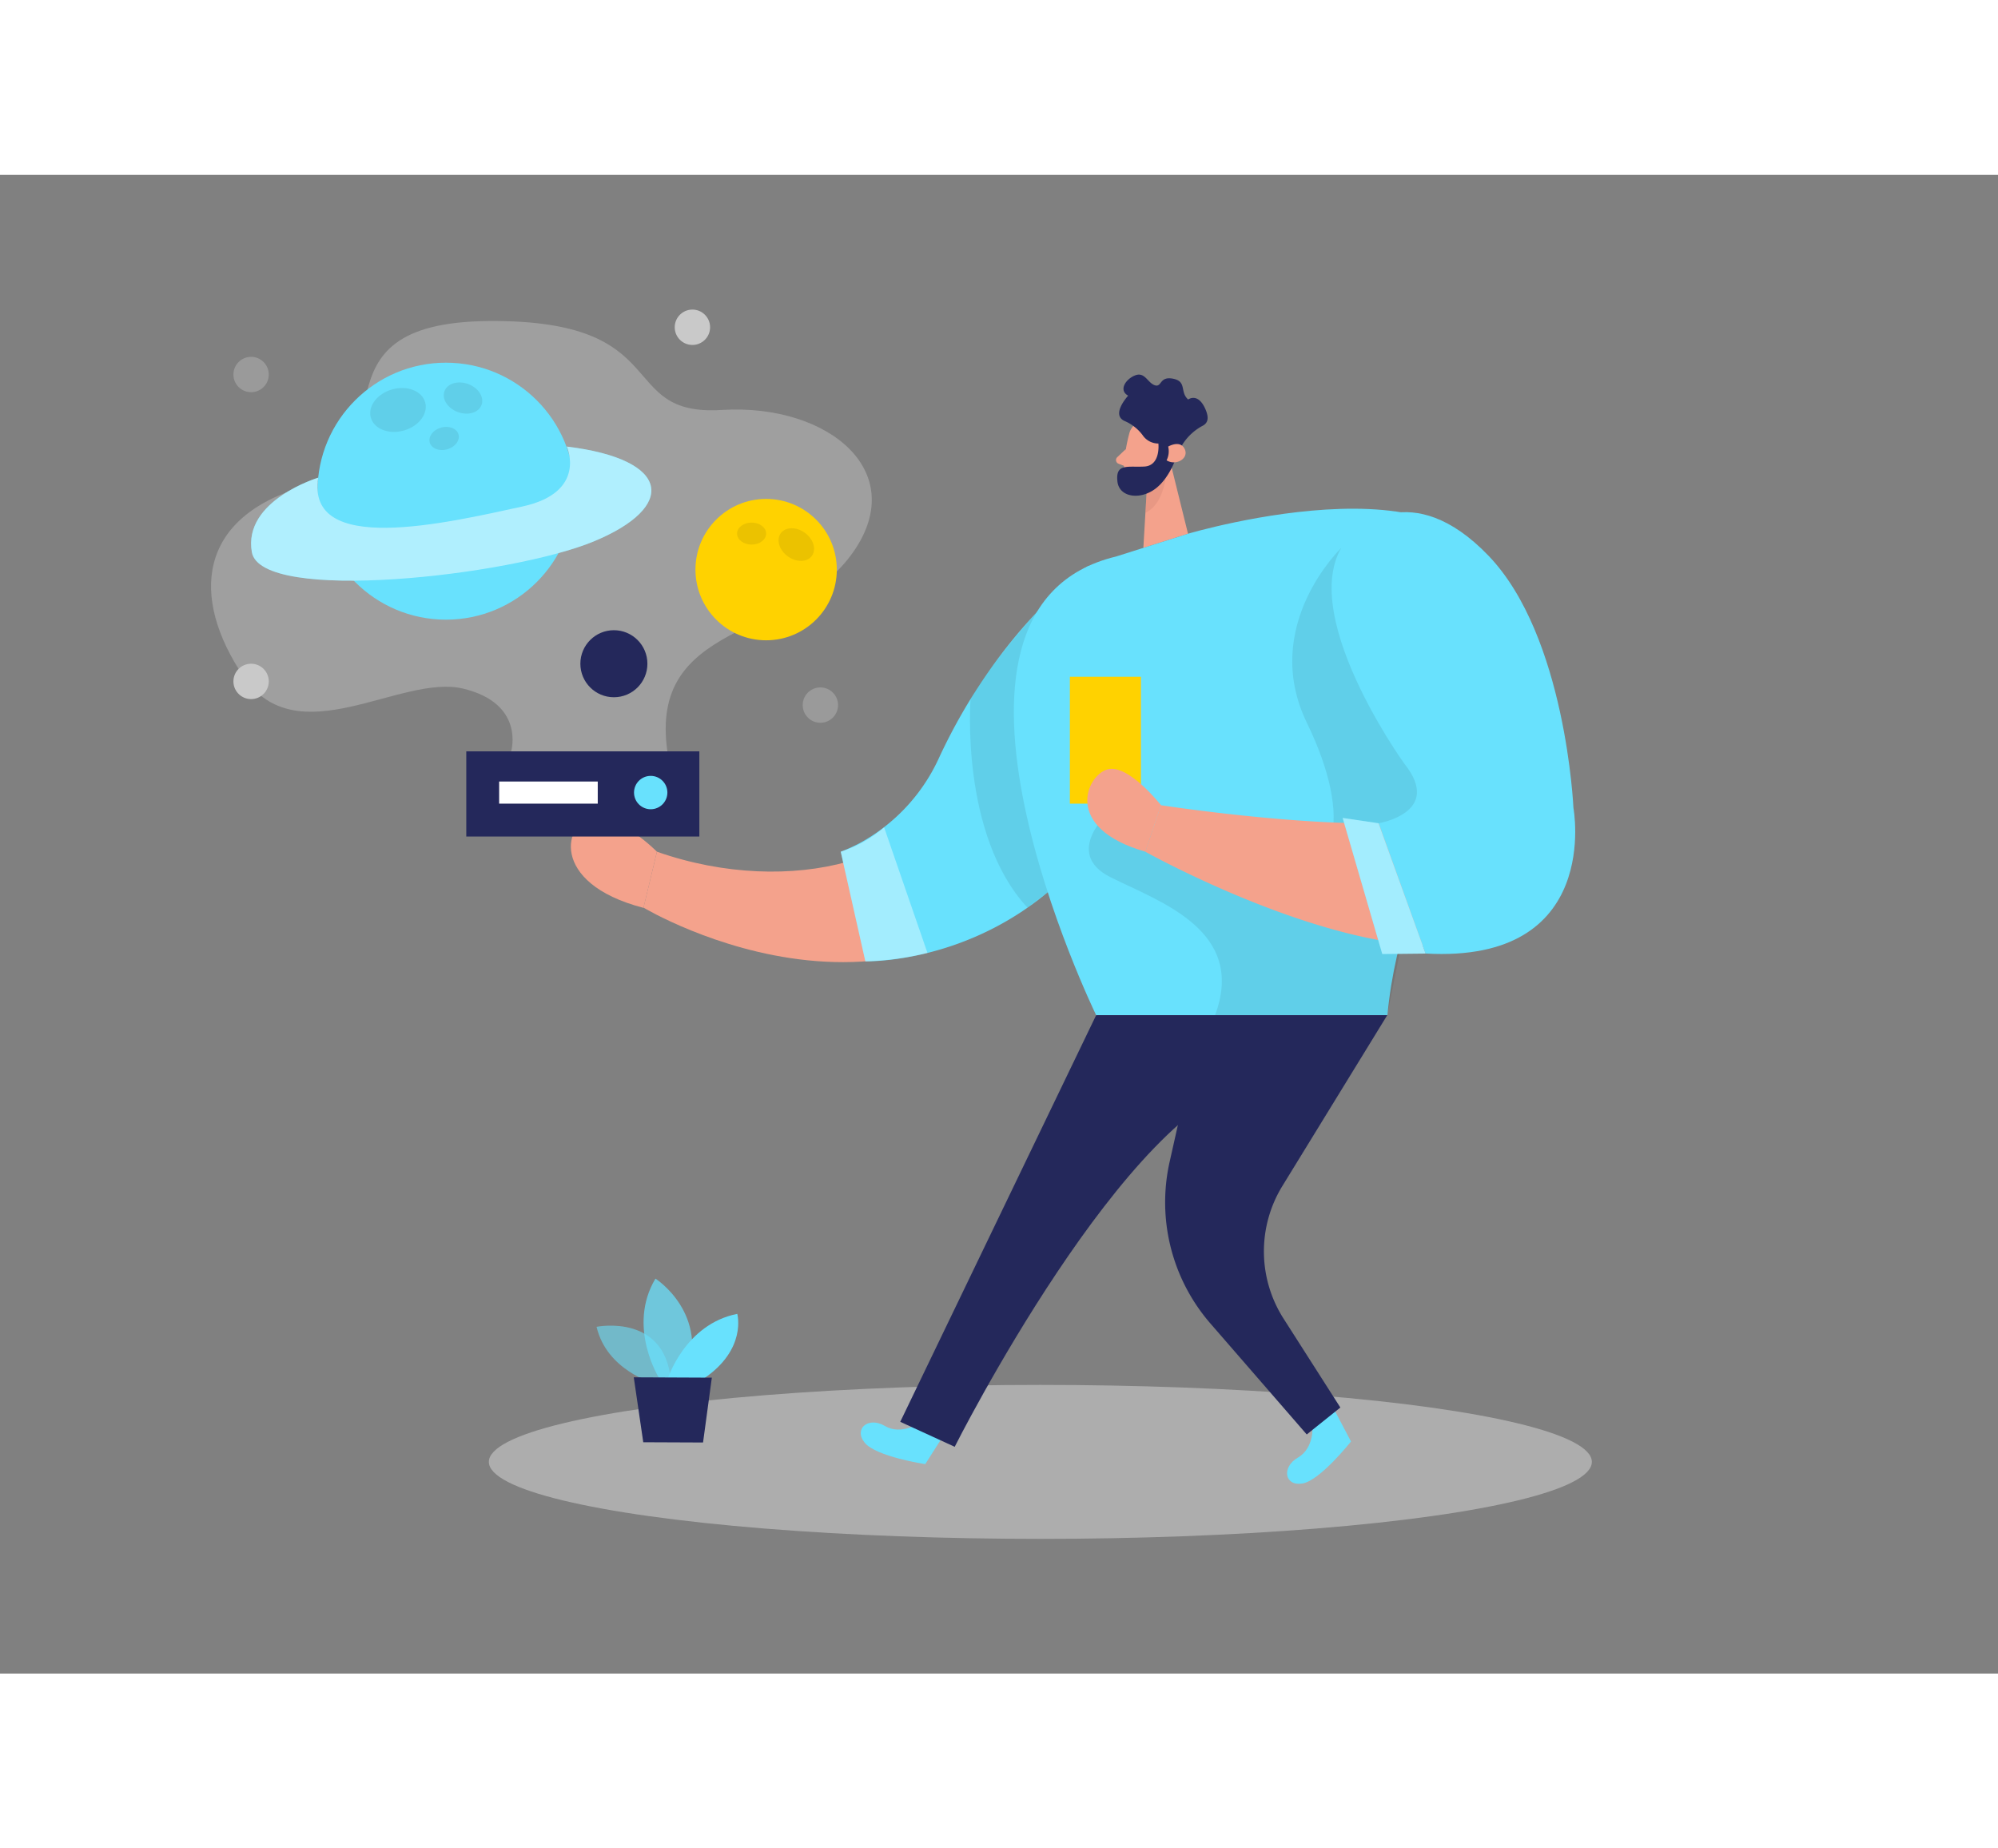 <svg id="Layer_1" data-name="Layer 1" xmlns="http://www.w3.org/2000/svg" viewBox="0 0 400 300" class="styles_logo__3Jd-a" width="200" height="185"><rect x="0" y="0" width="400" height="300" fill="#808080" stroke="none"/><title>#99_ar_twocolour</title><path d="M102.33,115.4s2.88-9.57-9.63-12.56-33.14,13.5-43.91-2.37-9.27-32,12.26-38.14-.84-32.77,36.82-33.07S123,48.4,144.5,47.06s38.28,12.61,25.72,29.26S129.9,89.38,133.61,115.4Z" fill="#e6e6e6" opacity="0.3"/><ellipse cx="208.28" cy="257.63" rx="110.41" ry="15.41" fill="#e6e6e6" opacity="0.45"/><path d="M184.16,249.79s-3.7,2.6-7,.65-6.32.55-4.05,3.35,12.12,4.29,12.12,4.29l3.8-5.95Z" fill="#68e1fd"/><path d="M262.76,250.34s.42,4.5-2.92,6.43-2.66,5.77.89,5.19,9.74-8.41,9.74-8.41l-3.29-6.25Z" fill="#68e1fd"/><path d="M219.45,168.21l-39.22,81.4,10.9,5s34.5-68.59,60.35-73.38Z" fill="#24285b"/><path d="M211.68,84.77s-17.8,17-21.39,34.52-31.85,25.64-58.77,16.2l-2.69,11.19s57.42,34.55,90.62-19.29S211.68,84.77,211.68,84.77Z" fill="#f4a28c"/><path d="M130.84,241.87s-9.37-2.56-11.41-11.28c0,0,14.52-2.94,14.94,12Z" fill="#68e1fd" opacity="0.58"/><path d="M132,240.94s-6.55-10.35-.78-20c0,0,11,7,6.13,20.05Z" fill="#68e1fd" opacity="0.73"/><path d="M133.68,241s3.46-10.93,13.92-13c0,0,2,7.1-6.77,13Z" fill="#68e1fd"/><polygon points="126.88 240.7 128.78 253.7 140.75 253.75 142.51 240.77 126.88 240.7" fill="#24285b"/><circle cx="50.27" cy="101.4" r="3.54" fill="#c9c9c9"/><circle cx="138.62" cy="30.51" r="3.54" fill="#c9c9c9"/><circle cx="50.27" cy="39.97" r="3.54" fill="#c9c9c9" opacity="0.36"/><circle cx="164.24" cy="106.14" r="3.54" fill="#c9c9c9" opacity="0.36"/><path d="M226.07,51.83A30.67,30.67,0,0,0,225,60a2.5,2.5,0,0,0,2.66,2.33,5.53,5.53,0,0,0,5-3.29l2.25-4a4.46,4.46,0,0,0-1.06-5C231.43,47.51,226.73,48.87,226.07,51.83Z" fill="#f4a28c"/><polygon points="233.93 56.03 237.84 71.84 228.9 74.67 229.67 61.56 233.93 56.03" fill="#f4a28c"/><path d="M225.39,54.89l-1.71,1.62a.79.79,0,0,0,.26,1.32l1.8.7Z" fill="#f4a28c"/><path d="M229.65,61.89s3-1.39,3.86-2.63c0,0-.18,6.5-4.2,8.39Z" fill="#ce8172" opacity="0.31"/><path d="M231,56.33s.38-1.87,1.77-1.46.84,3.11-1.12,3Z" fill="#f4a28c"/><path d="M236.75,53.94l-1,1.79s-1.25,4.59-4.31,7-7.36,1.89-7.73-1.34c-.42-3.71,2.06-2.82,5.38-3s2.82-4.61,2.82-4.61a3.78,3.78,0,0,1-3.14-1.65,8.79,8.79,0,0,0-3.56-2.83c-2.94-1.24.65-5.1.65-5.1-2-1.09-.46-3.38,1.45-4.08s2.45,1.53,3.89,2,.87-1.88,3.67-1.31,1.28,2.64,3,4.16c0,0,1.94-1.48,3.43,1.88.86,1.93.42,2.83-.44,3.33A10.78,10.78,0,0,0,236.75,53.94Z" fill="#24285b"/><path d="M217.81,78.33s-17.55,12-29.76,38.24A36.81,36.81,0,0,1,172,133.83a35.16,35.16,0,0,1-3.68,1.66l4.93,21.94s31.73.92,50.19-30S217.81,78.33,217.81,78.33Z" fill="#68e1fd"/><path d="M207.54,87.59s-9,9.83-13.23,17.35c0,0-2.14,27.16,11.39,41.74l4.05-3.1,12.62-18.21Z" opacity="0.08"/><path d="M233.87,54.39s2.41-1.42,3.31.5-1.8,3.42-3.63,2.25A4,4,0,0,0,233.87,54.39Z" fill="#f4a28c"/><path d="M223.43,76.4l14.41-4.56s60.57-18,61.92,14.24c1.24,29.74-18.89,49.22-22,82.13H219.45S179.85,86.87,223.43,76.4Z" fill="#68e1fd"/><path d="M268.53,74.67s-16.31,15.6-6.9,35,6.28,32.3-8.08,29.61-31.18-12.12-31.18-12.12-9.87,8.53,0,13.46,27.2,10.6,20.89,27.59h34.47l2.44-12.28,14-25.32v-9.92L278.9,82.3Z" opacity="0.08"/><path d="M168.31,135.49l4.93,21.94a58.29,58.29,0,0,0,12.44-1.68L177,130.61A24.62,24.62,0,0,1,168.31,135.49Z" fill="#fff" opacity="0.39"/><path d="M219.45,168.21h58.28l-21,34.2A25,25,0,0,0,257,229l11.34,17.75-6.73,5.39-19.3-22.23a37,37,0,0,1-8.15-32.34l3.66-16.32Z" fill="#24285b"/><path d="M268.2,81.84A12.92,12.92,0,0,1,286,69.74c10.78,4.37,24.11,17.14,27.2,53.1,5.38,62.57-83.91,12.65-83.91,12.65l3.12-9.31s27.17,4.2,46.3,3.58A6.66,6.66,0,0,0,284,119.23C277.4,110.11,268.36,95.17,268.2,81.84Z" fill="#f4a28c"/><path d="M271.38,71.31S282.49,60.09,298,76.24,315,126.71,315,126.71s5.84,31.18-29.61,29.16L276,129.79s13-2.12,5.16-11.91C281.14,117.88,256.46,83.64,271.38,71.31Z" fill="#68e1fd"/><polygon points="275.98 129.79 268.8 128.73 276.73 155.97 285.4 155.88 275.98 129.79" fill="#68e1fd"/><rect x="214.19" y="100.47" width="14.23" height="25.4" fill="#ffd200"/><polygon points="275.98 129.79 268.8 128.73 276.73 155.97 285.4 155.88 275.98 129.79" fill="#fff" opacity="0.39"/><path d="M232.43,126.18s-6.55-8.36-10.73-7.17-9,11.72,7.61,16.48Z" fill="#f4a28c"/><path d="M131.52,135.49s-7.06-7.19-12.74-6.76-9.21,13,10.05,18Z" fill="#f4a28c"/><rect x="93.35" y="115.4" width="46.66" height="17.05" fill="#24285b"/><rect x="99.93" y="121.44" width="19.74" height="4.43" fill="#fff"/><circle cx="130.27" cy="123.65" r="3.34" fill="#68e1fd"/><circle cx="89.28" cy="63.32" r="25.72" fill="#68e1fd"/><circle cx="153.38" cy="79.02" r="14.15" fill="#ffd200"/><path d="M63.71,60.62S48.6,65.16,50.42,75.52s51.69,4.78,68.42-2.13,15.6-16.44-5.36-19c0,0,4.2,9.15-8.9,12C89.17,69.75,61.22,76.31,63.71,60.62Z" fill="#68e1fd"/><path d="M63.71,60.62S48.6,65.16,50.42,75.52s51.69,4.78,68.42-2.13,15.6-16.44-5.36-19c0,0,4.2,9.15-8.9,12C89.17,69.75,61.22,76.31,63.71,60.62Z" fill="#fff" opacity="0.48"/><ellipse cx="79.94" cy="47.06" rx="5.67" ry="4.29" transform="matrix(0.96, -0.27, 0.27, 0.96, -9.77, 23.47)" opacity="0.08"/><ellipse cx="92.7" cy="44.68" rx="2.99" ry="3.96" transform="translate(18.63 116.12) rotate(-69.7)" opacity="0.08"/><ellipse cx="159.42" cy="74.02" rx="2.91" ry="3.85" transform="translate(5.76 159.34) rotate(-53.95)" opacity="0.08"/><ellipse cx="88.91" cy="52.76" rx="2.99" ry="2.26" transform="translate(-10.98 26.12) rotate(-15.75)" opacity="0.08"/><ellipse cx="150.47" cy="71.81" rx="2.91" ry="2.2" opacity="0.08"/><circle cx="122.9" cy="97.86" r="6.71" fill="#24285b"/></svg>
